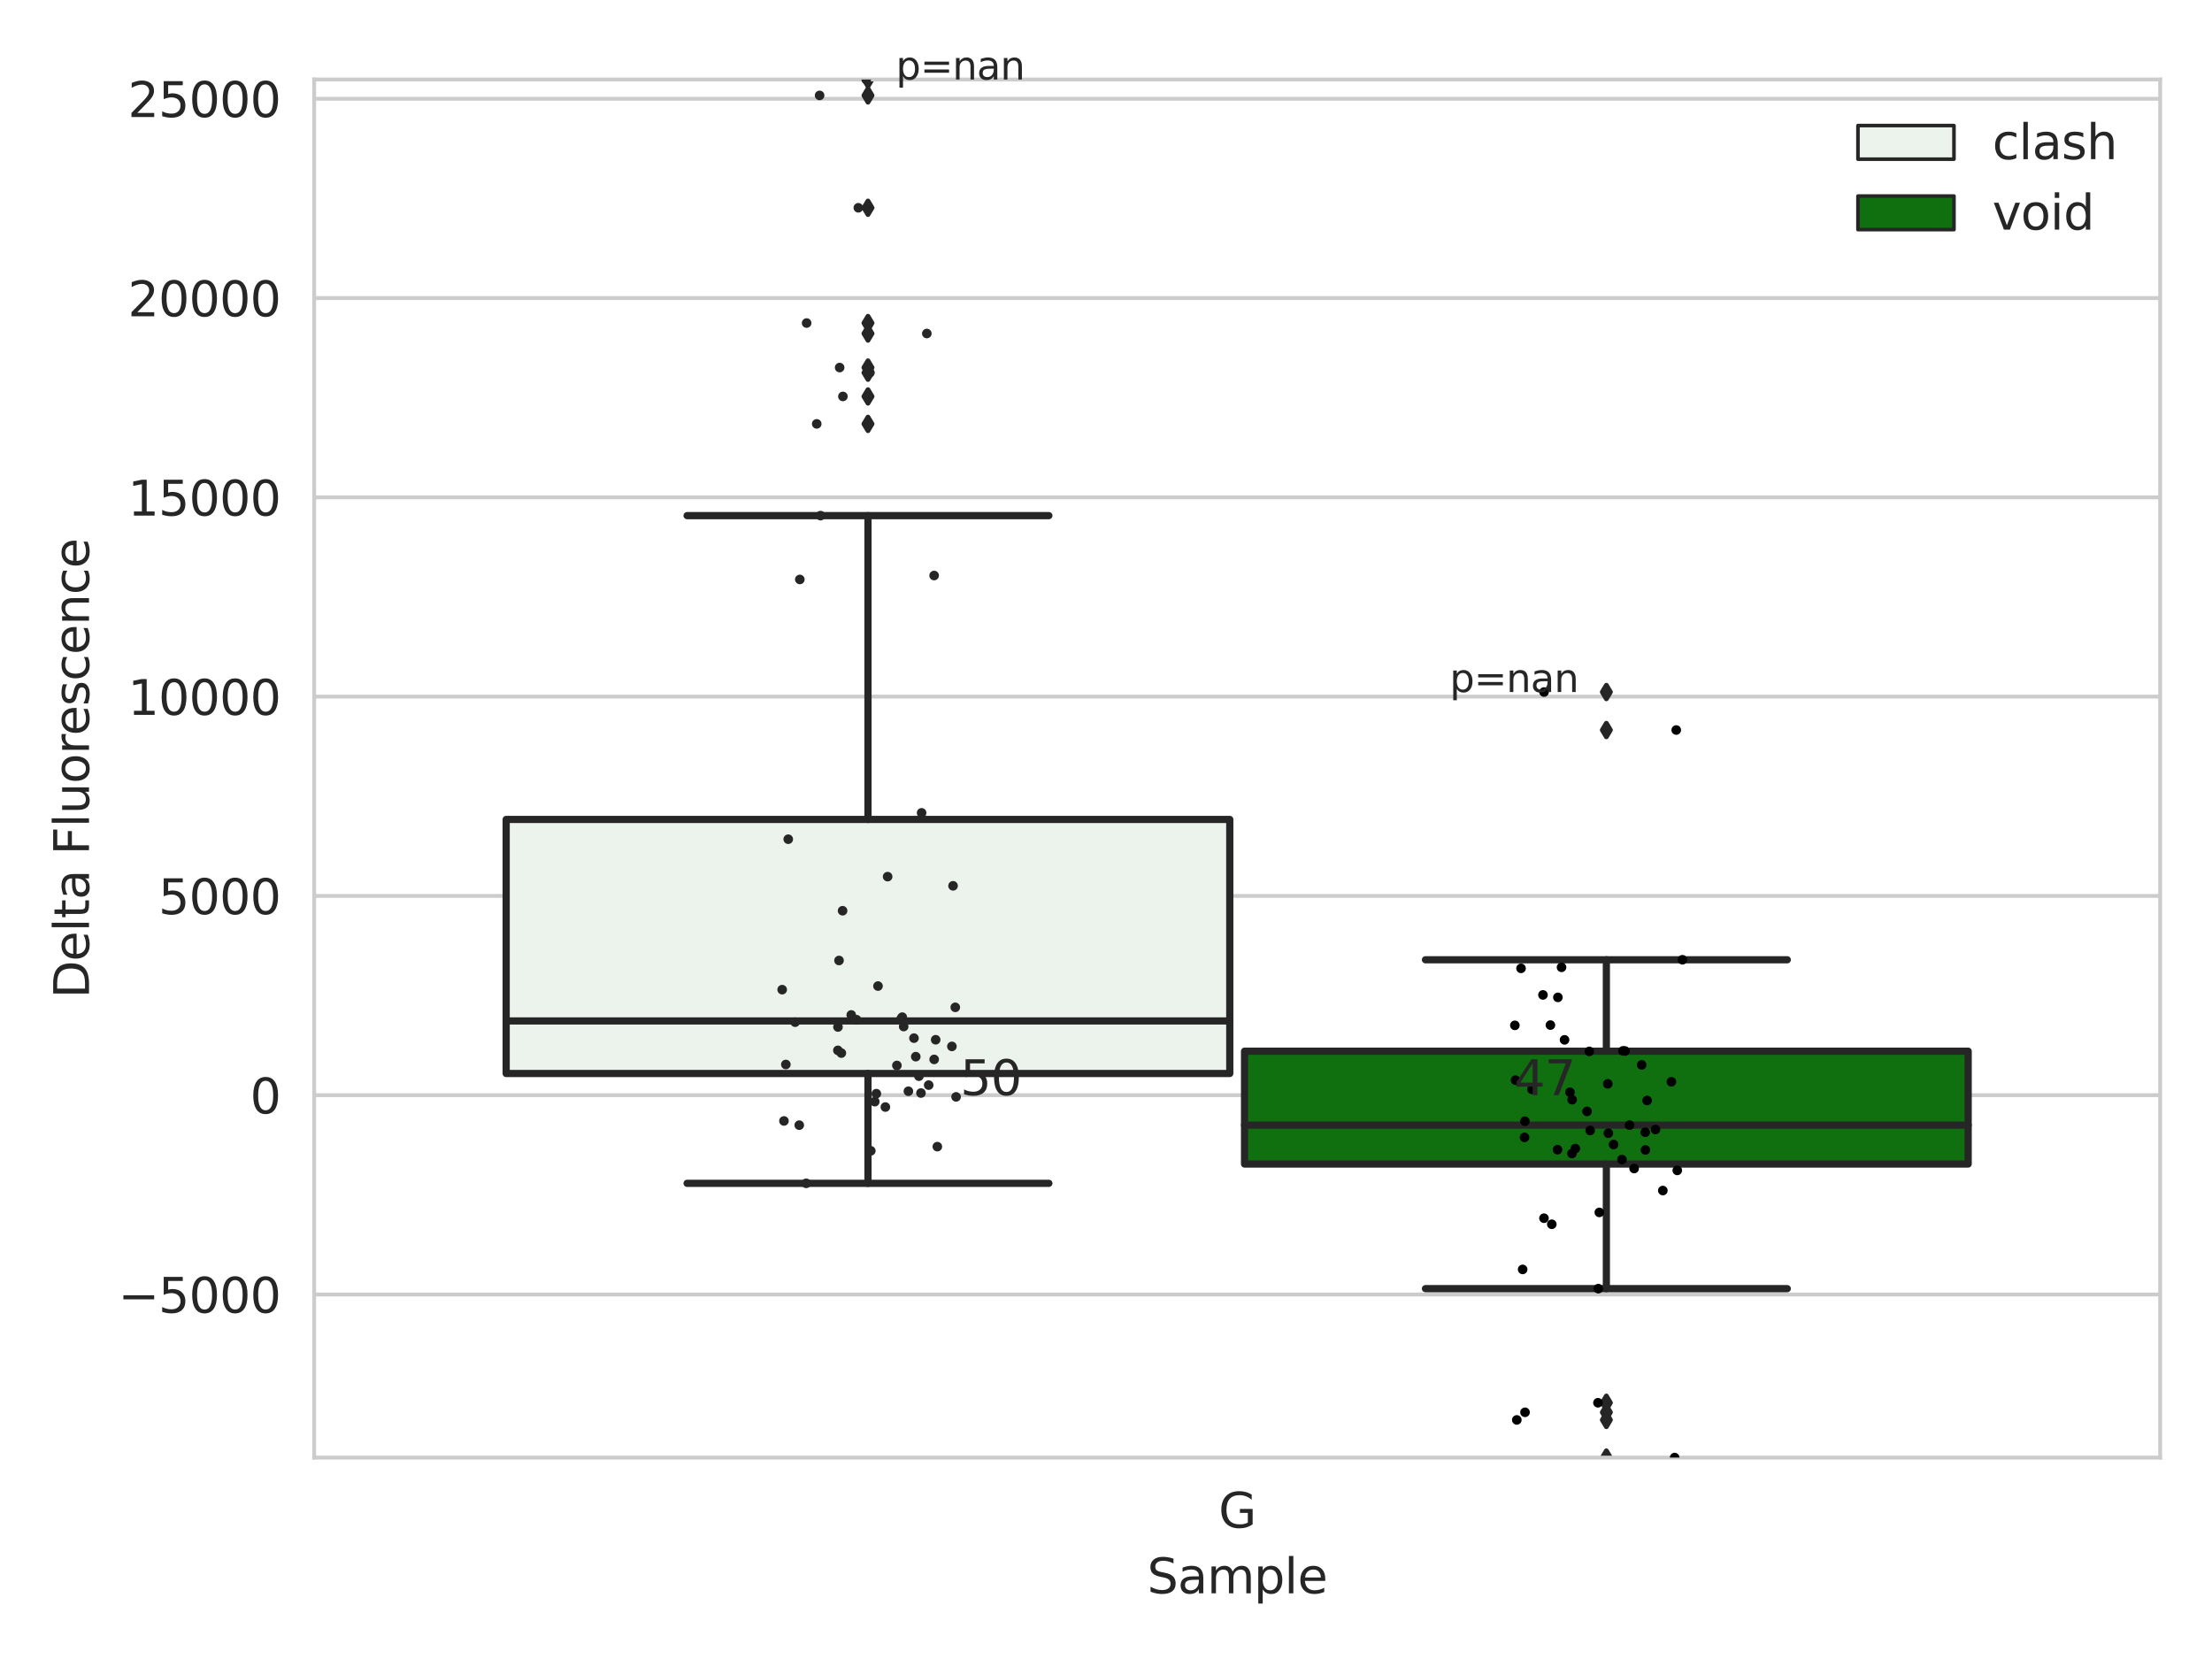 <?xml version="1.0" encoding="utf-8" standalone="no"?>
<!DOCTYPE svg PUBLIC "-//W3C//DTD SVG 1.1//EN"
  "http://www.w3.org/Graphics/SVG/1.1/DTD/svg11.dtd">
<svg xmlns:xlink="http://www.w3.org/1999/xlink" width="460.8pt" height="345.6pt" viewBox="0 0 460.8 345.6" xmlns="http://www.w3.org/2000/svg" version="1.1">
 <defs>
  <style type="text/css">*{stroke-linejoin: round; stroke-linecap: butt}</style>
 </defs>
 <g id="figure_1">
  <g id="patch_1">
   <path d="M 0 345.6 
L 460.8 345.6 
L 460.8 0 
L 0 0 
z
" style="fill: #ffffff"/>
  </g>
  <g id="axes_1">
   <g id="patch_2">
    <path d="M 65.45 303.64 
L 450 303.64 
L 450 16.56 
L 65.45 16.56 
z
" style="fill: #ffffff"/>
   </g>
   <g id="matplotlib.axis_1">
    <g id="xtick_1">
     <g id="text_1">
      <!-- G -->
      <g style="fill: #262626" transform="translate(253.851 318.238)scale(0.1 -0.1)">
       <defs>
        <path id="DejaVuSans-47" d="M 3809 666 
L 3809 1919 
L 2778 1919 
L 2778 2438 
L 4434 2438 
L 4434 434 
Q 4069 175 3628 42 
Q 3188 -91 2688 -91 
Q 1594 -91 976 548 
Q 359 1188 359 2328 
Q 359 3472 976 4111 
Q 1594 4750 2688 4750 
Q 3144 4750 3555 4637 
Q 3966 4525 4313 4306 
L 4313 3634 
Q 3963 3931 3569 4081 
Q 3175 4231 2741 4231 
Q 1884 4231 1454 3753 
Q 1025 3275 1025 2328 
Q 1025 1384 1454 906 
Q 1884 428 2741 428 
Q 3075 428 3337 486 
Q 3600 544 3809 666 
z
" transform="scale(0.016)"/>
       </defs>
       <use xlink:href="#DejaVuSans-47"/>
      </g>
     </g>
    </g>
    <g id="text_2">
     <!-- Sample -->
     <g style="fill: #262626" transform="translate(238.977 331.917)scale(0.1 -0.1)">
      <defs>
       <path id="DejaVuSans-53" d="M 3425 4513 
L 3425 3897 
Q 3066 4069 2747 4153 
Q 2428 4238 2131 4238 
Q 1616 4238 1336 4038 
Q 1056 3838 1056 3469 
Q 1056 3159 1242 3001 
Q 1428 2844 1947 2747 
L 2328 2669 
Q 3034 2534 3370 2195 
Q 3706 1856 3706 1288 
Q 3706 609 3251 259 
Q 2797 -91 1919 -91 
Q 1588 -91 1214 -16 
Q 841 59 441 206 
L 441 856 
Q 825 641 1194 531 
Q 1563 422 1919 422 
Q 2459 422 2753 634 
Q 3047 847 3047 1241 
Q 3047 1584 2836 1778 
Q 2625 1972 2144 2069 
L 1759 2144 
Q 1053 2284 737 2584 
Q 422 2884 422 3419 
Q 422 4038 858 4394 
Q 1294 4750 2059 4750 
Q 2388 4750 2728 4690 
Q 3069 4631 3425 4513 
z
" transform="scale(0.016)"/>
       <path id="DejaVuSans-61" d="M 2194 1759 
Q 1497 1759 1228 1600 
Q 959 1441 959 1056 
Q 959 750 1161 570 
Q 1363 391 1709 391 
Q 2188 391 2477 730 
Q 2766 1069 2766 1631 
L 2766 1759 
L 2194 1759 
z
M 3341 1997 
L 3341 0 
L 2766 0 
L 2766 531 
Q 2569 213 2275 61 
Q 1981 -91 1556 -91 
Q 1019 -91 701 211 
Q 384 513 384 1019 
Q 384 1609 779 1909 
Q 1175 2209 1959 2209 
L 2766 2209 
L 2766 2266 
Q 2766 2663 2505 2880 
Q 2244 3097 1772 3097 
Q 1472 3097 1187 3025 
Q 903 2953 641 2809 
L 641 3341 
Q 956 3463 1253 3523 
Q 1550 3584 1831 3584 
Q 2591 3584 2966 3190 
Q 3341 2797 3341 1997 
z
" transform="scale(0.016)"/>
       <path id="DejaVuSans-6d" d="M 3328 2828 
Q 3544 3216 3844 3400 
Q 4144 3584 4550 3584 
Q 5097 3584 5394 3201 
Q 5691 2819 5691 2113 
L 5691 0 
L 5113 0 
L 5113 2094 
Q 5113 2597 4934 2840 
Q 4756 3084 4391 3084 
Q 3944 3084 3684 2787 
Q 3425 2491 3425 1978 
L 3425 0 
L 2847 0 
L 2847 2094 
Q 2847 2600 2669 2842 
Q 2491 3084 2119 3084 
Q 1678 3084 1418 2786 
Q 1159 2488 1159 1978 
L 1159 0 
L 581 0 
L 581 3500 
L 1159 3500 
L 1159 2956 
Q 1356 3278 1631 3431 
Q 1906 3584 2284 3584 
Q 2666 3584 2933 3390 
Q 3200 3197 3328 2828 
z
" transform="scale(0.016)"/>
       <path id="DejaVuSans-70" d="M 1159 525 
L 1159 -1331 
L 581 -1331 
L 581 3500 
L 1159 3500 
L 1159 2969 
Q 1341 3281 1617 3432 
Q 1894 3584 2278 3584 
Q 2916 3584 3314 3078 
Q 3713 2572 3713 1747 
Q 3713 922 3314 415 
Q 2916 -91 2278 -91 
Q 1894 -91 1617 61 
Q 1341 213 1159 525 
z
M 3116 1747 
Q 3116 2381 2855 2742 
Q 2594 3103 2138 3103 
Q 1681 3103 1420 2742 
Q 1159 2381 1159 1747 
Q 1159 1113 1420 752 
Q 1681 391 2138 391 
Q 2594 391 2855 752 
Q 3116 1113 3116 1747 
z
" transform="scale(0.016)"/>
       <path id="DejaVuSans-6c" d="M 603 4863 
L 1178 4863 
L 1178 0 
L 603 0 
L 603 4863 
z
" transform="scale(0.016)"/>
       <path id="DejaVuSans-65" d="M 3597 1894 
L 3597 1613 
L 953 1613 
Q 991 1019 1311 708 
Q 1631 397 2203 397 
Q 2534 397 2845 478 
Q 3156 559 3463 722 
L 3463 178 
Q 3153 47 2828 -22 
Q 2503 -91 2169 -91 
Q 1331 -91 842 396 
Q 353 884 353 1716 
Q 353 2575 817 3079 
Q 1281 3584 2069 3584 
Q 2775 3584 3186 3129 
Q 3597 2675 3597 1894 
z
M 3022 2063 
Q 3016 2534 2758 2815 
Q 2500 3097 2075 3097 
Q 1594 3097 1305 2825 
Q 1016 2553 972 2059 
L 3022 2063 
z
" transform="scale(0.016)"/>
      </defs>
      <use xlink:href="#DejaVuSans-53"/>
      <use xlink:href="#DejaVuSans-61" x="63.477"/>
      <use xlink:href="#DejaVuSans-6d" x="124.756"/>
      <use xlink:href="#DejaVuSans-70" x="222.168"/>
      <use xlink:href="#DejaVuSans-6c" x="285.645"/>
      <use xlink:href="#DejaVuSans-65" x="313.428"/>
     </g>
    </g>
   </g>
   <g id="matplotlib.axis_2">
    <g id="ytick_1">
     <g id="line2d_1">
      <path d="M 65.45 269.662 
L 450 269.662 
" clip-path="url(#p6b479ab4e6)" style="fill: none; stroke: #cccccc; stroke-width: 0.8; stroke-linecap: round"/>
     </g>
     <g id="text_3">
      <!-- −5000 -->
      <g style="fill: #262626" transform="translate(24.62 273.461)scale(0.1 -0.1)">
       <defs>
        <path id="DejaVuSans-2212" d="M 678 2272 
L 4684 2272 
L 4684 1741 
L 678 1741 
L 678 2272 
z
" transform="scale(0.016)"/>
        <path id="DejaVuSans-35" d="M 691 4666 
L 3169 4666 
L 3169 4134 
L 1269 4134 
L 1269 2991 
Q 1406 3038 1543 3061 
Q 1681 3084 1819 3084 
Q 2600 3084 3056 2656 
Q 3513 2228 3513 1497 
Q 3513 744 3044 326 
Q 2575 -91 1722 -91 
Q 1428 -91 1123 -41 
Q 819 9 494 109 
L 494 744 
Q 775 591 1075 516 
Q 1375 441 1709 441 
Q 2250 441 2565 725 
Q 2881 1009 2881 1497 
Q 2881 1984 2565 2268 
Q 2250 2553 1709 2553 
Q 1456 2553 1204 2497 
Q 953 2441 691 2322 
L 691 4666 
z
" transform="scale(0.016)"/>
        <path id="DejaVuSans-30" d="M 2034 4250 
Q 1547 4250 1301 3770 
Q 1056 3291 1056 2328 
Q 1056 1369 1301 889 
Q 1547 409 2034 409 
Q 2525 409 2770 889 
Q 3016 1369 3016 2328 
Q 3016 3291 2770 3770 
Q 2525 4250 2034 4250 
z
M 2034 4750 
Q 2819 4750 3233 4129 
Q 3647 3509 3647 2328 
Q 3647 1150 3233 529 
Q 2819 -91 2034 -91 
Q 1250 -91 836 529 
Q 422 1150 422 2328 
Q 422 3509 836 4129 
Q 1250 4750 2034 4750 
z
" transform="scale(0.016)"/>
       </defs>
       <use xlink:href="#DejaVuSans-2212"/>
       <use xlink:href="#DejaVuSans-35" x="83.789"/>
       <use xlink:href="#DejaVuSans-30" x="147.412"/>
       <use xlink:href="#DejaVuSans-30" x="211.035"/>
       <use xlink:href="#DejaVuSans-30" x="274.658"/>
      </g>
     </g>
    </g>
    <g id="ytick_2">
     <g id="line2d_2">
      <path d="M 65.45 228.148 
L 450 228.148 
" clip-path="url(#p6b479ab4e6)" style="fill: none; stroke: #cccccc; stroke-width: 0.8; stroke-linecap: round"/>
     </g>
     <g id="text_4">
      <!-- 0 -->
      <g style="fill: #262626" transform="translate(52.087 231.947)scale(0.1 -0.1)">
       <use xlink:href="#DejaVuSans-30"/>
      </g>
     </g>
    </g>
    <g id="ytick_3">
     <g id="line2d_3">
      <path d="M 65.45 186.634 
L 450 186.634 
" clip-path="url(#p6b479ab4e6)" style="fill: none; stroke: #cccccc; stroke-width: 0.8; stroke-linecap: round"/>
     </g>
     <g id="text_5">
      <!-- 5000 -->
      <g style="fill: #262626" transform="translate(33 190.433)scale(0.1 -0.1)">
       <use xlink:href="#DejaVuSans-35"/>
       <use xlink:href="#DejaVuSans-30" x="63.623"/>
       <use xlink:href="#DejaVuSans-30" x="127.246"/>
       <use xlink:href="#DejaVuSans-30" x="190.869"/>
      </g>
     </g>
    </g>
    <g id="ytick_4">
     <g id="line2d_4">
      <path d="M 65.45 145.119 
L 450 145.119 
" clip-path="url(#p6b479ab4e6)" style="fill: none; stroke: #cccccc; stroke-width: 0.8; stroke-linecap: round"/>
     </g>
     <g id="text_6">
      <!-- 10000 -->
      <g style="fill: #262626" transform="translate(26.637 148.919)scale(0.1 -0.1)">
       <defs>
        <path id="DejaVuSans-31" d="M 794 531 
L 1825 531 
L 1825 4091 
L 703 3866 
L 703 4441 
L 1819 4666 
L 2450 4666 
L 2450 531 
L 3481 531 
L 3481 0 
L 794 0 
L 794 531 
z
" transform="scale(0.016)"/>
       </defs>
       <use xlink:href="#DejaVuSans-31"/>
       <use xlink:href="#DejaVuSans-30" x="63.623"/>
       <use xlink:href="#DejaVuSans-30" x="127.246"/>
       <use xlink:href="#DejaVuSans-30" x="190.869"/>
       <use xlink:href="#DejaVuSans-30" x="254.492"/>
      </g>
     </g>
    </g>
    <g id="ytick_5">
     <g id="line2d_5">
      <path d="M 65.45 103.605 
L 450 103.605 
" clip-path="url(#p6b479ab4e6)" style="fill: none; stroke: #cccccc; stroke-width: 0.8; stroke-linecap: round"/>
     </g>
     <g id="text_7">
      <!-- 15000 -->
      <g style="fill: #262626" transform="translate(26.637 107.404)scale(0.1 -0.1)">
       <use xlink:href="#DejaVuSans-31"/>
       <use xlink:href="#DejaVuSans-35" x="63.623"/>
       <use xlink:href="#DejaVuSans-30" x="127.246"/>
       <use xlink:href="#DejaVuSans-30" x="190.869"/>
       <use xlink:href="#DejaVuSans-30" x="254.492"/>
      </g>
     </g>
    </g>
    <g id="ytick_6">
     <g id="line2d_6">
      <path d="M 65.45 62.091 
L 450 62.091 
" clip-path="url(#p6b479ab4e6)" style="fill: none; stroke: #cccccc; stroke-width: 0.8; stroke-linecap: round"/>
     </g>
     <g id="text_8">
      <!-- 20000 -->
      <g style="fill: #262626" transform="translate(26.637 65.89)scale(0.1 -0.1)">
       <defs>
        <path id="DejaVuSans-32" d="M 1228 531 
L 3431 531 
L 3431 0 
L 469 0 
L 469 531 
Q 828 903 1448 1529 
Q 2069 2156 2228 2338 
Q 2531 2678 2651 2914 
Q 2772 3150 2772 3378 
Q 2772 3750 2511 3984 
Q 2250 4219 1831 4219 
Q 1534 4219 1204 4116 
Q 875 4013 500 3803 
L 500 4441 
Q 881 4594 1212 4672 
Q 1544 4750 1819 4750 
Q 2544 4750 2975 4387 
Q 3406 4025 3406 3419 
Q 3406 3131 3298 2873 
Q 3191 2616 2906 2266 
Q 2828 2175 2409 1742 
Q 1991 1309 1228 531 
z
" transform="scale(0.016)"/>
       </defs>
       <use xlink:href="#DejaVuSans-32"/>
       <use xlink:href="#DejaVuSans-30" x="63.623"/>
       <use xlink:href="#DejaVuSans-30" x="127.246"/>
       <use xlink:href="#DejaVuSans-30" x="190.869"/>
       <use xlink:href="#DejaVuSans-30" x="254.492"/>
      </g>
     </g>
    </g>
    <g id="ytick_7">
     <g id="line2d_7">
      <path d="M 65.45 20.577 
L 450 20.577 
" clip-path="url(#p6b479ab4e6)" style="fill: none; stroke: #cccccc; stroke-width: 0.8; stroke-linecap: round"/>
     </g>
     <g id="text_9">
      <!-- 25000 -->
      <g style="fill: #262626" transform="translate(26.637 24.376)scale(0.1 -0.1)">
       <use xlink:href="#DejaVuSans-32"/>
       <use xlink:href="#DejaVuSans-35" x="63.623"/>
       <use xlink:href="#DejaVuSans-30" x="127.246"/>
       <use xlink:href="#DejaVuSans-30" x="190.869"/>
       <use xlink:href="#DejaVuSans-30" x="254.492"/>
      </g>
     </g>
    </g>
    <g id="text_10">
     <!-- Delta Fluorescence -->
     <g style="fill: #262626" transform="translate(18.541 207.967)rotate(-90)scale(0.1 -0.1)">
      <defs>
       <path id="DejaVuSans-44" d="M 1259 4147 
L 1259 519 
L 2022 519 
Q 2988 519 3436 956 
Q 3884 1394 3884 2338 
Q 3884 3275 3436 3711 
Q 2988 4147 2022 4147 
L 1259 4147 
z
M 628 4666 
L 1925 4666 
Q 3281 4666 3915 4102 
Q 4550 3538 4550 2338 
Q 4550 1131 3912 565 
Q 3275 0 1925 0 
L 628 0 
L 628 4666 
z
" transform="scale(0.016)"/>
       <path id="DejaVuSans-74" d="M 1172 4494 
L 1172 3500 
L 2356 3500 
L 2356 3053 
L 1172 3053 
L 1172 1153 
Q 1172 725 1289 603 
Q 1406 481 1766 481 
L 2356 481 
L 2356 0 
L 1766 0 
Q 1100 0 847 248 
Q 594 497 594 1153 
L 594 3053 
L 172 3053 
L 172 3500 
L 594 3500 
L 594 4494 
L 1172 4494 
z
" transform="scale(0.016)"/>
       <path id="DejaVuSans-20" transform="scale(0.016)"/>
       <path id="DejaVuSans-46" d="M 628 4666 
L 3309 4666 
L 3309 4134 
L 1259 4134 
L 1259 2759 
L 3109 2759 
L 3109 2228 
L 1259 2228 
L 1259 0 
L 628 0 
L 628 4666 
z
" transform="scale(0.016)"/>
       <path id="DejaVuSans-75" d="M 544 1381 
L 544 3500 
L 1119 3500 
L 1119 1403 
Q 1119 906 1312 657 
Q 1506 409 1894 409 
Q 2359 409 2629 706 
Q 2900 1003 2900 1516 
L 2900 3500 
L 3475 3500 
L 3475 0 
L 2900 0 
L 2900 538 
Q 2691 219 2414 64 
Q 2138 -91 1772 -91 
Q 1169 -91 856 284 
Q 544 659 544 1381 
z
M 1991 3584 
L 1991 3584 
z
" transform="scale(0.016)"/>
       <path id="DejaVuSans-6f" d="M 1959 3097 
Q 1497 3097 1228 2736 
Q 959 2375 959 1747 
Q 959 1119 1226 758 
Q 1494 397 1959 397 
Q 2419 397 2687 759 
Q 2956 1122 2956 1747 
Q 2956 2369 2687 2733 
Q 2419 3097 1959 3097 
z
M 1959 3584 
Q 2709 3584 3137 3096 
Q 3566 2609 3566 1747 
Q 3566 888 3137 398 
Q 2709 -91 1959 -91 
Q 1206 -91 779 398 
Q 353 888 353 1747 
Q 353 2609 779 3096 
Q 1206 3584 1959 3584 
z
" transform="scale(0.016)"/>
       <path id="DejaVuSans-72" d="M 2631 2963 
Q 2534 3019 2420 3045 
Q 2306 3072 2169 3072 
Q 1681 3072 1420 2755 
Q 1159 2438 1159 1844 
L 1159 0 
L 581 0 
L 581 3500 
L 1159 3500 
L 1159 2956 
Q 1341 3275 1631 3429 
Q 1922 3584 2338 3584 
Q 2397 3584 2469 3576 
Q 2541 3569 2628 3553 
L 2631 2963 
z
" transform="scale(0.016)"/>
       <path id="DejaVuSans-73" d="M 2834 3397 
L 2834 2853 
Q 2591 2978 2328 3040 
Q 2066 3103 1784 3103 
Q 1356 3103 1142 2972 
Q 928 2841 928 2578 
Q 928 2378 1081 2264 
Q 1234 2150 1697 2047 
L 1894 2003 
Q 2506 1872 2764 1633 
Q 3022 1394 3022 966 
Q 3022 478 2636 193 
Q 2250 -91 1575 -91 
Q 1294 -91 989 -36 
Q 684 19 347 128 
L 347 722 
Q 666 556 975 473 
Q 1284 391 1588 391 
Q 1994 391 2212 530 
Q 2431 669 2431 922 
Q 2431 1156 2273 1281 
Q 2116 1406 1581 1522 
L 1381 1569 
Q 847 1681 609 1914 
Q 372 2147 372 2553 
Q 372 3047 722 3315 
Q 1072 3584 1716 3584 
Q 2034 3584 2315 3537 
Q 2597 3491 2834 3397 
z
" transform="scale(0.016)"/>
       <path id="DejaVuSans-63" d="M 3122 3366 
L 3122 2828 
Q 2878 2963 2633 3030 
Q 2388 3097 2138 3097 
Q 1578 3097 1268 2742 
Q 959 2388 959 1747 
Q 959 1106 1268 751 
Q 1578 397 2138 397 
Q 2388 397 2633 464 
Q 2878 531 3122 666 
L 3122 134 
Q 2881 22 2623 -34 
Q 2366 -91 2075 -91 
Q 1284 -91 818 406 
Q 353 903 353 1747 
Q 353 2603 823 3093 
Q 1294 3584 2113 3584 
Q 2378 3584 2631 3529 
Q 2884 3475 3122 3366 
z
" transform="scale(0.016)"/>
       <path id="DejaVuSans-6e" d="M 3513 2113 
L 3513 0 
L 2938 0 
L 2938 2094 
Q 2938 2591 2744 2837 
Q 2550 3084 2163 3084 
Q 1697 3084 1428 2787 
Q 1159 2491 1159 1978 
L 1159 0 
L 581 0 
L 581 3500 
L 1159 3500 
L 1159 2956 
Q 1366 3272 1645 3428 
Q 1925 3584 2291 3584 
Q 2894 3584 3203 3211 
Q 3513 2838 3513 2113 
z
" transform="scale(0.016)"/>
      </defs>
      <use xlink:href="#DejaVuSans-44"/>
      <use xlink:href="#DejaVuSans-65" x="77.002"/>
      <use xlink:href="#DejaVuSans-6c" x="138.525"/>
      <use xlink:href="#DejaVuSans-74" x="166.309"/>
      <use xlink:href="#DejaVuSans-61" x="205.518"/>
      <use xlink:href="#DejaVuSans-20" x="266.797"/>
      <use xlink:href="#DejaVuSans-46" x="298.584"/>
      <use xlink:href="#DejaVuSans-6c" x="356.104"/>
      <use xlink:href="#DejaVuSans-75" x="383.887"/>
      <use xlink:href="#DejaVuSans-6f" x="447.266"/>
      <use xlink:href="#DejaVuSans-72" x="508.447"/>
      <use xlink:href="#DejaVuSans-65" x="547.311"/>
      <use xlink:href="#DejaVuSans-73" x="608.834"/>
      <use xlink:href="#DejaVuSans-63" x="660.934"/>
      <use xlink:href="#DejaVuSans-65" x="715.914"/>
      <use xlink:href="#DejaVuSans-6e" x="777.438"/>
      <use xlink:href="#DejaVuSans-63" x="840.816"/>
      <use xlink:href="#DejaVuSans-65" x="895.797"/>
     </g>
    </g>
   </g>
   <g id="patch_3">
    <path d="M 105.443 223.631 
L 256.187 223.631 
L 256.187 170.705 
L 105.443 170.705 
L 105.443 223.631 
z
" clip-path="url(#p6b479ab4e6)" style="fill: #ecf2ec; stroke: #262626; stroke-width: 1.5; stroke-linejoin: miter"/>
   </g>
   <g id="patch_4">
    <path d="M 259.263 242.489 
L 410.007 242.489 
L 410.007 218.981 
L 259.263 218.981 
L 259.263 242.489 
z
" clip-path="url(#p6b479ab4e6)" style="fill: #107010; stroke: #262626; stroke-width: 1.5; stroke-linejoin: miter"/>
   </g>
   <g id="patch_5">
    <path d="M 257.725 228.148 
L 257.725 228.148 
L 257.725 228.148 
L 257.725 228.148 
z
" clip-path="url(#p6b479ab4e6)" style="fill: #ecf2ec; stroke: #262626; stroke-width: 0.75; stroke-linejoin: miter"/>
   </g>
   <g id="patch_6">
    <path d="M 257.725 228.148 
L 257.725 228.148 
L 257.725 228.148 
L 257.725 228.148 
z
" clip-path="url(#p6b479ab4e6)" style="fill: #107010; stroke: #262626; stroke-width: 0.75; stroke-linejoin: miter"/>
   </g>
   <g id="PathCollection_1"/>
   <g id="PathCollection_2"/>
   <g id="line2d_8">
    <path d="M 180.815 223.631 
L 180.815 246.508 
" clip-path="url(#p6b479ab4e6)" style="fill: none; stroke: #262626; stroke-width: 1.5; stroke-linecap: round"/>
   </g>
   <g id="line2d_9">
    <path d="M 180.815 170.705 
L 180.815 107.416 
" clip-path="url(#p6b479ab4e6)" style="fill: none; stroke: #262626; stroke-width: 1.5; stroke-linecap: round"/>
   </g>
   <g id="line2d_10">
    <path d="M 143.129 246.508 
L 218.501 246.508 
" clip-path="url(#p6b479ab4e6)" style="fill: none; stroke: #262626; stroke-width: 1.5; stroke-linecap: round"/>
   </g>
   <g id="line2d_11">
    <path d="M 143.129 107.416 
L 218.501 107.416 
" clip-path="url(#p6b479ab4e6)" style="fill: none; stroke: #262626; stroke-width: 1.5; stroke-linecap: round"/>
   </g>
   <g id="line2d_12">
    <defs>
     <path id="m1a22626499" d="M -0 1.414 
L 0.849 0 
L 0 -1.414 
L -0.849 -0 
z
" style="stroke: #262626; stroke-linejoin: miter"/>
    </defs>
    <g clip-path="url(#p6b479ab4e6)">
     <use xlink:href="#m1a22626499" x="180.815" y="19.876" style="fill: #262626; stroke: #262626; stroke-linejoin: miter"/>
     <use xlink:href="#m1a22626499" x="180.815" y="16.56" style="fill: #262626; stroke: #262626; stroke-linejoin: miter"/>
     <use xlink:href="#m1a22626499" x="180.815" y="67.296" style="fill: #262626; stroke: #262626; stroke-linejoin: miter"/>
     <use xlink:href="#m1a22626499" x="180.815" y="69.48" style="fill: #262626; stroke: #262626; stroke-linejoin: miter"/>
     <use xlink:href="#m1a22626499" x="180.815" y="88.302" style="fill: #262626; stroke: #262626; stroke-linejoin: miter"/>
     <use xlink:href="#m1a22626499" x="180.815" y="82.583" style="fill: #262626; stroke: #262626; stroke-linejoin: miter"/>
     <use xlink:href="#m1a22626499" x="180.815" y="77.641" style="fill: #262626; stroke: #262626; stroke-linejoin: miter"/>
     <use xlink:href="#m1a22626499" x="180.815" y="76.569" style="fill: #262626; stroke: #262626; stroke-linejoin: miter"/>
     <use xlink:href="#m1a22626499" x="180.815" y="43.284" style="fill: #262626; stroke: #262626; stroke-linejoin: miter"/>
    </g>
   </g>
   <g id="line2d_13">
    <path d="M 334.635 242.489 
L 334.635 268.449 
" clip-path="url(#p6b479ab4e6)" style="fill: none; stroke: #262626; stroke-width: 1.5; stroke-linecap: round"/>
   </g>
   <g id="line2d_14">
    <path d="M 334.635 218.981 
L 334.635 199.938 
" clip-path="url(#p6b479ab4e6)" style="fill: none; stroke: #262626; stroke-width: 1.5; stroke-linecap: round"/>
   </g>
   <g id="line2d_15">
    <path d="M 296.949 268.449 
L 372.321 268.449 
" clip-path="url(#p6b479ab4e6)" style="fill: none; stroke: #262626; stroke-width: 1.5; stroke-linecap: round"/>
   </g>
   <g id="line2d_16">
    <path d="M 296.949 199.938 
L 372.321 199.938 
" clip-path="url(#p6b479ab4e6)" style="fill: none; stroke: #262626; stroke-width: 1.5; stroke-linecap: round"/>
   </g>
   <g id="line2d_17">
    <g clip-path="url(#p6b479ab4e6)">
     <use xlink:href="#m1a22626499" x="334.635" y="295.796" style="fill: #262626; stroke: #262626; stroke-linejoin: miter"/>
     <use xlink:href="#m1a22626499" x="334.635" y="303.64" style="fill: #262626; stroke: #262626; stroke-linejoin: miter"/>
     <use xlink:href="#m1a22626499" x="334.635" y="294.209" style="fill: #262626; stroke: #262626; stroke-linejoin: miter"/>
     <use xlink:href="#m1a22626499" x="334.635" y="292.22" style="fill: #262626; stroke: #262626; stroke-linejoin: miter"/>
     <use xlink:href="#m1a22626499" x="334.635" y="144.163" style="fill: #262626; stroke: #262626; stroke-linejoin: miter"/>
     <use xlink:href="#m1a22626499" x="334.635" y="152.078" style="fill: #262626; stroke: #262626; stroke-linejoin: miter"/>
    </g>
   </g>
   <g id="line2d_18">
    <path d="M 105.443 212.678 
L 256.187 212.678 
" clip-path="url(#p6b479ab4e6)" style="fill: none; stroke: #262626; stroke-width: 1.5; stroke-linecap: round"/>
   </g>
   <g id="line2d_19">
    <path d="M 259.263 234.382 
L 410.007 234.382 
" clip-path="url(#p6b479ab4e6)" style="fill: none; stroke: #262626; stroke-width: 1.5; stroke-linecap: round"/>
   </g>
   <g id="patch_7">
    <path d="M 65.45 303.64 
L 65.45 16.56 
" style="fill: none; stroke: #cccccc; stroke-width: 0.8; stroke-linejoin: miter; stroke-linecap: square"/>
   </g>
   <g id="patch_8">
    <path d="M 450 303.64 
L 450 16.56 
" style="fill: none; stroke: #cccccc; stroke-width: 0.8; stroke-linejoin: miter; stroke-linecap: square"/>
   </g>
   <g id="patch_9">
    <path d="M 65.45 303.64 
L 450 303.64 
" style="fill: none; stroke: #cccccc; stroke-width: 0.8; stroke-linejoin: miter; stroke-linecap: square"/>
   </g>
   <g id="patch_10">
    <path d="M 65.45 16.56 
L 450 16.56 
" style="fill: none; stroke: #cccccc; stroke-width: 0.8; stroke-linejoin: miter; stroke-linecap: square"/>
   </g>
   <g id="PathCollection_3">
    <defs>
     <path id="C0_0_4cc56a3e02" d="M 0 1 
C 0.265 1 0.52 0.895 0.707 0.707 
C 0.895 0.52 1 0.265 1 -0 
C 1 -0.265 0.895 -0.52 0.707 -0.707 
C 0.52 -0.895 0.265 -1 0 -1 
C -0.265 -1 -0.52 -0.895 -0.707 -0.707 
C -0.895 -0.52 -1 -0.265 -1 0 
C -1 0.265 -0.895 0.52 -0.707 0.707 
C -0.52 0.895 -0.265 1 0 1 
z
"/>
    </defs>
    <g clip-path="url(#p6b479ab4e6)">
     <use xlink:href="#C0_0_4cc56a3e02" x="187.745" y="212.186" style="fill: #262626"/>
    </g>
    <g clip-path="url(#p6b479ab4e6)">
     <use xlink:href="#C0_0_4cc56a3e02" x="187.96" y="211.889" style="fill: #262626"/>
    </g>
    <g clip-path="url(#p6b479ab4e6)">
     <use xlink:href="#C0_0_4cc56a3e02" x="163.708" y="221.752" style="fill: #262626"/>
    </g>
    <g clip-path="url(#p6b479ab4e6)">
     <use xlink:href="#C0_0_4cc56a3e02" x="194.602" y="220.694" style="fill: #262626"/>
    </g>
    <g clip-path="url(#p6b479ab4e6)">
     <use xlink:href="#C0_0_4cc56a3e02" x="198.298" y="217.986" style="fill: #262626"/>
    </g>
    <g clip-path="url(#p6b479ab4e6)">
     <use xlink:href="#C0_0_4cc56a3e02" x="182.231" y="229.493" style="fill: #262626"/>
    </g>
    <g clip-path="url(#p6b479ab4e6)">
     <use xlink:href="#C0_0_4cc56a3e02" x="191.429" y="224.189" style="fill: #262626"/>
    </g>
    <g clip-path="url(#p6b479ab4e6)">
     <use xlink:href="#C0_0_4cc56a3e02" x="181.406" y="239.736" style="fill: #262626"/>
    </g>
    <g clip-path="url(#p6b479ab4e6)">
     <use xlink:href="#C0_0_4cc56a3e02" x="194.599" y="119.892" style="fill: #262626"/>
    </g>
    <g clip-path="url(#p6b479ab4e6)">
     <use xlink:href="#C0_0_4cc56a3e02" x="166.618" y="120.711" style="fill: #262626"/>
    </g>
    <g clip-path="url(#p6b479ab4e6)">
     <use xlink:href="#C0_0_4cc56a3e02" x="182.904" y="205.414" style="fill: #262626"/>
    </g>
    <g clip-path="url(#p6b479ab4e6)">
     <use xlink:href="#C0_0_4cc56a3e02" x="186.838" y="221.955" style="fill: #262626"/>
    </g>
    <g clip-path="url(#p6b479ab4e6)">
     <use xlink:href="#C0_0_4cc56a3e02" x="170.737" y="19.876" style="fill: #262626"/>
    </g>
    <g clip-path="url(#p6b479ab4e6)">
     <use xlink:href="#C0_0_4cc56a3e02" x="180.45" y="16.56" style="fill: #262626"/>
    </g>
    <g clip-path="url(#p6b479ab4e6)">
     <use xlink:href="#C0_0_4cc56a3e02" x="194.919" y="216.596" style="fill: #262626"/>
    </g>
    <g clip-path="url(#p6b479ab4e6)">
     <use xlink:href="#C0_0_4cc56a3e02" x="193.46" y="226.05" style="fill: #262626"/>
    </g>
    <g clip-path="url(#p6b479ab4e6)">
     <use xlink:href="#C0_0_4cc56a3e02" x="199.004" y="209.847" style="fill: #262626"/>
    </g>
    <g clip-path="url(#p6b479ab4e6)">
     <use xlink:href="#C0_0_4cc56a3e02" x="191.854" y="227.7" style="fill: #262626"/>
    </g>
    <g clip-path="url(#p6b479ab4e6)">
     <use xlink:href="#C0_0_4cc56a3e02" x="190.396" y="216.263" style="fill: #262626"/>
    </g>
    <g clip-path="url(#p6b479ab4e6)">
     <use xlink:href="#C0_0_4cc56a3e02" x="174.546" y="218.809" style="fill: #262626"/>
    </g>
    <g clip-path="url(#p6b479ab4e6)">
     <use xlink:href="#C0_0_4cc56a3e02" x="190.771" y="220.122" style="fill: #262626"/>
    </g>
    <g clip-path="url(#p6b479ab4e6)">
     <use xlink:href="#C0_0_4cc56a3e02" x="178.428" y="212.419" style="fill: #262626"/>
    </g>
    <g clip-path="url(#p6b479ab4e6)">
     <use xlink:href="#C0_0_4cc56a3e02" x="164.205" y="174.823" style="fill: #262626"/>
    </g>
    <g clip-path="url(#p6b479ab4e6)">
     <use xlink:href="#C0_0_4cc56a3e02" x="168.036" y="67.296" style="fill: #262626"/>
    </g>
    <g clip-path="url(#p6b479ab4e6)">
     <use xlink:href="#C0_0_4cc56a3e02" x="193.075" y="69.48" style="fill: #262626"/>
    </g>
    <g clip-path="url(#p6b479ab4e6)">
     <use xlink:href="#C0_0_4cc56a3e02" x="174.566" y="213.941" style="fill: #262626"/>
    </g>
    <g clip-path="url(#p6b479ab4e6)">
     <use xlink:href="#C0_0_4cc56a3e02" x="165.641" y="212.937" style="fill: #262626"/>
    </g>
    <g clip-path="url(#p6b479ab4e6)">
     <use xlink:href="#C0_0_4cc56a3e02" x="170.141" y="88.302" style="fill: #262626"/>
    </g>
    <g clip-path="url(#p6b479ab4e6)">
     <use xlink:href="#C0_0_4cc56a3e02" x="175.27" y="219.375" style="fill: #262626"/>
    </g>
    <g clip-path="url(#p6b479ab4e6)">
     <use xlink:href="#C0_0_4cc56a3e02" x="184.44" y="230.616" style="fill: #262626"/>
    </g>
    <g clip-path="url(#p6b479ab4e6)">
     <use xlink:href="#C0_0_4cc56a3e02" x="195.265" y="238.865" style="fill: #262626"/>
    </g>
    <g clip-path="url(#p6b479ab4e6)">
     <use xlink:href="#C0_0_4cc56a3e02" x="174.784" y="200.086" style="fill: #262626"/>
    </g>
    <g clip-path="url(#p6b479ab4e6)">
     <use xlink:href="#C0_0_4cc56a3e02" x="162.943" y="206.164" style="fill: #262626"/>
    </g>
    <g clip-path="url(#p6b479ab4e6)">
     <use xlink:href="#C0_0_4cc56a3e02" x="170.934" y="107.416" style="fill: #262626"/>
    </g>
    <g clip-path="url(#p6b479ab4e6)">
     <use xlink:href="#C0_0_4cc56a3e02" x="175.596" y="82.583" style="fill: #262626"/>
    </g>
    <g clip-path="url(#p6b479ab4e6)">
     <use xlink:href="#C0_0_4cc56a3e02" x="181.212" y="77.641" style="fill: #262626"/>
    </g>
    <g clip-path="url(#p6b479ab4e6)">
     <use xlink:href="#C0_0_4cc56a3e02" x="174.914" y="76.569" style="fill: #262626"/>
    </g>
    <g clip-path="url(#p6b479ab4e6)">
     <use xlink:href="#C0_0_4cc56a3e02" x="189.236" y="227.325" style="fill: #262626"/>
    </g>
    <g clip-path="url(#p6b479ab4e6)">
     <use xlink:href="#C0_0_4cc56a3e02" x="199.169" y="228.499" style="fill: #262626"/>
    </g>
    <g clip-path="url(#p6b479ab4e6)">
     <use xlink:href="#C0_0_4cc56a3e02" x="177.33" y="211.431" style="fill: #262626"/>
    </g>
    <g clip-path="url(#p6b479ab4e6)">
     <use xlink:href="#C0_0_4cc56a3e02" x="188.253" y="213.849" style="fill: #262626"/>
    </g>
    <g clip-path="url(#p6b479ab4e6)">
     <use xlink:href="#C0_0_4cc56a3e02" x="163.315" y="233.516" style="fill: #262626"/>
    </g>
    <g clip-path="url(#p6b479ab4e6)">
     <use xlink:href="#C0_0_4cc56a3e02" x="167.949" y="246.508" style="fill: #262626"/>
    </g>
    <g clip-path="url(#p6b479ab4e6)">
     <use xlink:href="#C0_0_4cc56a3e02" x="182.561" y="227.831" style="fill: #262626"/>
    </g>
    <g clip-path="url(#p6b479ab4e6)">
     <use xlink:href="#C0_0_4cc56a3e02" x="166.497" y="234.391" style="fill: #262626"/>
    </g>
    <g clip-path="url(#p6b479ab4e6)">
     <use xlink:href="#C0_0_4cc56a3e02" x="175.526" y="189.723" style="fill: #262626"/>
    </g>
    <g clip-path="url(#p6b479ab4e6)">
     <use xlink:href="#C0_0_4cc56a3e02" x="198.536" y="184.534" style="fill: #262626"/>
    </g>
    <g clip-path="url(#p6b479ab4e6)">
     <use xlink:href="#C0_0_4cc56a3e02" x="184.909" y="182.621" style="fill: #262626"/>
    </g>
    <g clip-path="url(#p6b479ab4e6)">
     <use xlink:href="#C0_0_4cc56a3e02" x="178.807" y="43.284" style="fill: #262626"/>
    </g>
    <g clip-path="url(#p6b479ab4e6)">
     <use xlink:href="#C0_0_4cc56a3e02" x="191.985" y="169.332" style="fill: #262626"/>
    </g>
   </g>
   <g id="PathCollection_4">
    <defs>
     <path id="C1_0_579fc92e17" d="M 0 1 
C 0.265 1 0.52 0.895 0.707 0.707 
C 0.895 0.52 1 0.265 1 -0 
C 1 -0.265 0.895 -0.52 0.707 -0.707 
C 0.52 -0.895 0.265 -1 0 -1 
C -0.265 -1 -0.52 -0.895 -0.707 -0.707 
C -0.895 -0.52 -1 -0.265 -1 0 
C -1 0.265 -0.895 0.52 -0.707 0.707 
C -0.52 0.895 -0.265 1 0 1 
z
"/>
    </defs>
    <g clip-path="url(#p6b479ab4e6)">
     <use xlink:href="#C1_0_579fc92e17" x="327.054" y="227.541"/>
    </g>
    <g clip-path="url(#p6b479ab4e6)">
     <use xlink:href="#C1_0_579fc92e17" x="342.733" y="235.87"/>
    </g>
    <g clip-path="url(#p6b479ab4e6)">
     <use xlink:href="#C1_0_579fc92e17" x="344.869" y="235.303"/>
    </g>
    <g clip-path="url(#p6b479ab4e6)">
     <use xlink:href="#C1_0_579fc92e17" x="331.261" y="235.494"/>
    </g>
    <g clip-path="url(#p6b479ab4e6)">
     <use xlink:href="#C1_0_579fc92e17" x="338.101" y="218.918"/>
    </g>
    <g clip-path="url(#p6b479ab4e6)">
     <use xlink:href="#C1_0_579fc92e17" x="342.77" y="239.554"/>
    </g>
    <g clip-path="url(#p6b479ab4e6)">
     <use xlink:href="#C1_0_579fc92e17" x="321.655" y="144.163"/>
    </g>
    <g clip-path="url(#p6b479ab4e6)">
     <use xlink:href="#C1_0_579fc92e17" x="334.932" y="225.781"/>
    </g>
    <g clip-path="url(#p6b479ab4e6)">
     <use xlink:href="#C1_0_579fc92e17" x="324.535" y="207.77"/>
    </g>
    <g clip-path="url(#p6b479ab4e6)">
     <use xlink:href="#C1_0_579fc92e17" x="343.127" y="229.256"/>
    </g>
    <g clip-path="url(#p6b479ab4e6)">
     <use xlink:href="#C1_0_579fc92e17" x="349.194" y="152.078"/>
    </g>
    <g clip-path="url(#p6b479ab4e6)">
     <use xlink:href="#C1_0_579fc92e17" x="350.488" y="199.938"/>
    </g>
    <g clip-path="url(#p6b479ab4e6)">
     <use xlink:href="#C1_0_579fc92e17" x="315.98" y="295.796"/>
    </g>
    <g clip-path="url(#p6b479ab4e6)">
     <use xlink:href="#C1_0_579fc92e17" x="317.673" y="233.57"/>
    </g>
    <g clip-path="url(#p6b479ab4e6)">
     <use xlink:href="#C1_0_579fc92e17" x="348.863" y="303.64"/>
    </g>
    <g clip-path="url(#p6b479ab4e6)">
     <use xlink:href="#C1_0_579fc92e17" x="341.993" y="221.838"/>
    </g>
    <g clip-path="url(#p6b479ab4e6)">
     <use xlink:href="#C1_0_579fc92e17" x="317.692" y="294.209"/>
    </g>
    <g clip-path="url(#p6b479ab4e6)">
     <use xlink:href="#C1_0_579fc92e17" x="317.588" y="236.942"/>
    </g>
    <g clip-path="url(#p6b479ab4e6)">
     <use xlink:href="#C1_0_579fc92e17" x="337.878" y="241.555"/>
    </g>
    <g clip-path="url(#p6b479ab4e6)">
     <use xlink:href="#C1_0_579fc92e17" x="328.167" y="239.27"/>
    </g>
    <g clip-path="url(#p6b479ab4e6)">
     <use xlink:href="#C1_0_579fc92e17" x="327.509" y="229.088"/>
    </g>
    <g clip-path="url(#p6b479ab4e6)">
     <use xlink:href="#C1_0_579fc92e17" x="323.268" y="255.037"/>
    </g>
    <g clip-path="url(#p6b479ab4e6)">
     <use xlink:href="#C1_0_579fc92e17" x="322.979" y="213.543"/>
    </g>
    <g clip-path="url(#p6b479ab4e6)">
     <use xlink:href="#C1_0_579fc92e17" x="333.17" y="252.565"/>
    </g>
    <g clip-path="url(#p6b479ab4e6)">
     <use xlink:href="#C1_0_579fc92e17" x="330.606" y="231.525"/>
    </g>
    <g clip-path="url(#p6b479ab4e6)">
     <use xlink:href="#C1_0_579fc92e17" x="332.883" y="292.22"/>
    </g>
    <g clip-path="url(#p6b479ab4e6)">
     <use xlink:href="#C1_0_579fc92e17" x="324.457" y="239.501"/>
    </g>
    <g clip-path="url(#p6b479ab4e6)">
     <use xlink:href="#C1_0_579fc92e17" x="338.525" y="218.942"/>
    </g>
    <g clip-path="url(#p6b479ab4e6)">
     <use xlink:href="#C1_0_579fc92e17" x="315.713" y="225.023"/>
    </g>
    <g clip-path="url(#p6b479ab4e6)">
     <use xlink:href="#C1_0_579fc92e17" x="335.045" y="236.064"/>
    </g>
    <g clip-path="url(#p6b479ab4e6)">
     <use xlink:href="#C1_0_579fc92e17" x="316.861" y="201.725"/>
    </g>
    <g clip-path="url(#p6b479ab4e6)">
     <use xlink:href="#C1_0_579fc92e17" x="317.197" y="264.443"/>
    </g>
    <g clip-path="url(#p6b479ab4e6)">
     <use xlink:href="#C1_0_579fc92e17" x="321.64" y="253.774"/>
    </g>
    <g clip-path="url(#p6b479ab4e6)">
     <use xlink:href="#C1_0_579fc92e17" x="321.427" y="207.259"/>
    </g>
    <g clip-path="url(#p6b479ab4e6)">
     <use xlink:href="#C1_0_579fc92e17" x="315.574" y="213.598"/>
    </g>
    <g clip-path="url(#p6b479ab4e6)">
     <use xlink:href="#C1_0_579fc92e17" x="325.297" y="201.508"/>
    </g>
    <g clip-path="url(#p6b479ab4e6)">
     <use xlink:href="#C1_0_579fc92e17" x="319.145" y="226.932"/>
    </g>
    <g clip-path="url(#p6b479ab4e6)">
     <use xlink:href="#C1_0_579fc92e17" x="339.463" y="234.382"/>
    </g>
    <g clip-path="url(#p6b479ab4e6)">
     <use xlink:href="#C1_0_579fc92e17" x="336.139" y="238.421"/>
    </g>
    <g clip-path="url(#p6b479ab4e6)">
     <use xlink:href="#C1_0_579fc92e17" x="349.408" y="243.815"/>
    </g>
    <g clip-path="url(#p6b479ab4e6)">
     <use xlink:href="#C1_0_579fc92e17" x="346.398" y="248.012"/>
    </g>
    <g clip-path="url(#p6b479ab4e6)">
     <use xlink:href="#C1_0_579fc92e17" x="325.925" y="216.619"/>
    </g>
    <g clip-path="url(#p6b479ab4e6)">
     <use xlink:href="#C1_0_579fc92e17" x="331.089" y="219.021"/>
    </g>
    <g clip-path="url(#p6b479ab4e6)">
     <use xlink:href="#C1_0_579fc92e17" x="327.47" y="240.298"/>
    </g>
    <g clip-path="url(#p6b479ab4e6)">
     <use xlink:href="#C1_0_579fc92e17" x="340.421" y="243.424"/>
    </g>
    <g clip-path="url(#p6b479ab4e6)">
     <use xlink:href="#C1_0_579fc92e17" x="348.183" y="225.355"/>
    </g>
    <g clip-path="url(#p6b479ab4e6)">
     <use xlink:href="#C1_0_579fc92e17" x="332.951" y="268.449"/>
    </g>
   </g>
   <g id="text_11">
    <!-- 50 -->
    <g style="fill: #262626" transform="translate(200.042 228.134)scale(0.1 -0.1)">
     <use xlink:href="#DejaVuSans-35"/>
     <use xlink:href="#DejaVuSans-30" x="63.623"/>
    </g>
   </g>
   <g id="text_12">
    <!-- p=nan -->
    <g style="fill: #262626" transform="translate(186.63 16.56)scale(0.08 -0.08)">
     <defs>
      <path id="DejaVuSans-3d" d="M 678 2906 
L 4684 2906 
L 4684 2381 
L 678 2381 
L 678 2906 
z
M 678 1631 
L 4684 1631 
L 4684 1100 
L 678 1100 
L 678 1631 
z
" transform="scale(0.016)"/>
     </defs>
     <use xlink:href="#DejaVuSans-70"/>
     <use xlink:href="#DejaVuSans-3d" x="63.477"/>
     <use xlink:href="#DejaVuSans-6e" x="147.266"/>
     <use xlink:href="#DejaVuSans-61" x="210.645"/>
     <use xlink:href="#DejaVuSans-6e" x="271.924"/>
    </g>
   </g>
   <g id="text_13">
    <!-- 47 -->
    <g style="fill: #262626" transform="translate(315.408 228.134)scale(0.1 -0.1)">
     <defs>
      <path id="DejaVuSans-34" d="M 2419 4116 
L 825 1625 
L 2419 1625 
L 2419 4116 
z
M 2253 4666 
L 3047 4666 
L 3047 1625 
L 3713 1625 
L 3713 1100 
L 3047 1100 
L 3047 0 
L 2419 0 
L 2419 1100 
L 313 1100 
L 313 1709 
L 2253 4666 
z
" transform="scale(0.016)"/>
      <path id="DejaVuSans-37" d="M 525 4666 
L 3525 4666 
L 3525 4397 
L 1831 0 
L 1172 0 
L 2766 4134 
L 525 4134 
L 525 4666 
z
" transform="scale(0.016)"/>
     </defs>
     <use xlink:href="#DejaVuSans-34"/>
     <use xlink:href="#DejaVuSans-37" x="63.623"/>
    </g>
   </g>
   <g id="text_14">
    <!-- p=nan -->
    <g style="fill: #262626" transform="translate(301.995 144.163)scale(0.08 -0.08)">
     <use xlink:href="#DejaVuSans-70"/>
     <use xlink:href="#DejaVuSans-3d" x="63.477"/>
     <use xlink:href="#DejaVuSans-6e" x="147.266"/>
     <use xlink:href="#DejaVuSans-61" x="210.645"/>
     <use xlink:href="#DejaVuSans-6e" x="271.924"/>
    </g>
   </g>
   <g id="legend_1">
    <g id="patch_11">
     <path d="M 387.048 33.159 
L 407.048 33.159 
L 407.048 26.159 
L 387.048 26.159 
z
" style="fill: #ecf2ec; stroke: #262626; stroke-width: 0.75; stroke-linejoin: miter"/>
    </g>
    <g id="text_15">
     <!-- clash -->
     <g style="fill: #262626" transform="translate(415.048 33.159)scale(0.1 -0.1)">
      <defs>
       <path id="DejaVuSans-68" d="M 3513 2113 
L 3513 0 
L 2938 0 
L 2938 2094 
Q 2938 2591 2744 2837 
Q 2550 3084 2163 3084 
Q 1697 3084 1428 2787 
Q 1159 2491 1159 1978 
L 1159 0 
L 581 0 
L 581 4863 
L 1159 4863 
L 1159 2956 
Q 1366 3272 1645 3428 
Q 1925 3584 2291 3584 
Q 2894 3584 3203 3211 
Q 3513 2838 3513 2113 
z
" transform="scale(0.016)"/>
      </defs>
      <use xlink:href="#DejaVuSans-63"/>
      <use xlink:href="#DejaVuSans-6c" x="54.98"/>
      <use xlink:href="#DejaVuSans-61" x="82.764"/>
      <use xlink:href="#DejaVuSans-73" x="144.043"/>
      <use xlink:href="#DejaVuSans-68" x="196.143"/>
     </g>
    </g>
    <g id="patch_12">
     <path d="M 387.048 47.837 
L 407.048 47.837 
L 407.048 40.837 
L 387.048 40.837 
z
" style="fill: #107010; stroke: #262626; stroke-width: 0.75; stroke-linejoin: miter"/>
    </g>
    <g id="text_16">
     <!-- void -->
     <g style="fill: #262626" transform="translate(415.048 47.837)scale(0.1 -0.1)">
      <defs>
       <path id="DejaVuSans-76" d="M 191 3500 
L 800 3500 
L 1894 563 
L 2988 3500 
L 3597 3500 
L 2284 0 
L 1503 0 
L 191 3500 
z
" transform="scale(0.016)"/>
       <path id="DejaVuSans-69" d="M 603 3500 
L 1178 3500 
L 1178 0 
L 603 0 
L 603 3500 
z
M 603 4863 
L 1178 4863 
L 1178 4134 
L 603 4134 
L 603 4863 
z
" transform="scale(0.016)"/>
       <path id="DejaVuSans-64" d="M 2906 2969 
L 2906 4863 
L 3481 4863 
L 3481 0 
L 2906 0 
L 2906 525 
Q 2725 213 2448 61 
Q 2172 -91 1784 -91 
Q 1150 -91 751 415 
Q 353 922 353 1747 
Q 353 2572 751 3078 
Q 1150 3584 1784 3584 
Q 2172 3584 2448 3432 
Q 2725 3281 2906 2969 
z
M 947 1747 
Q 947 1113 1208 752 
Q 1469 391 1925 391 
Q 2381 391 2643 752 
Q 2906 1113 2906 1747 
Q 2906 2381 2643 2742 
Q 2381 3103 1925 3103 
Q 1469 3103 1208 2742 
Q 947 2381 947 1747 
z
" transform="scale(0.016)"/>
      </defs>
      <use xlink:href="#DejaVuSans-76"/>
      <use xlink:href="#DejaVuSans-6f" x="59.18"/>
      <use xlink:href="#DejaVuSans-69" x="120.361"/>
      <use xlink:href="#DejaVuSans-64" x="148.145"/>
     </g>
    </g>
   </g>
  </g>
 </g>
 <defs>
  <clipPath id="p6b479ab4e6">
   <rect x="65.45" y="16.56" width="384.55" height="287.08"/>
  </clipPath>
 </defs>
</svg>
